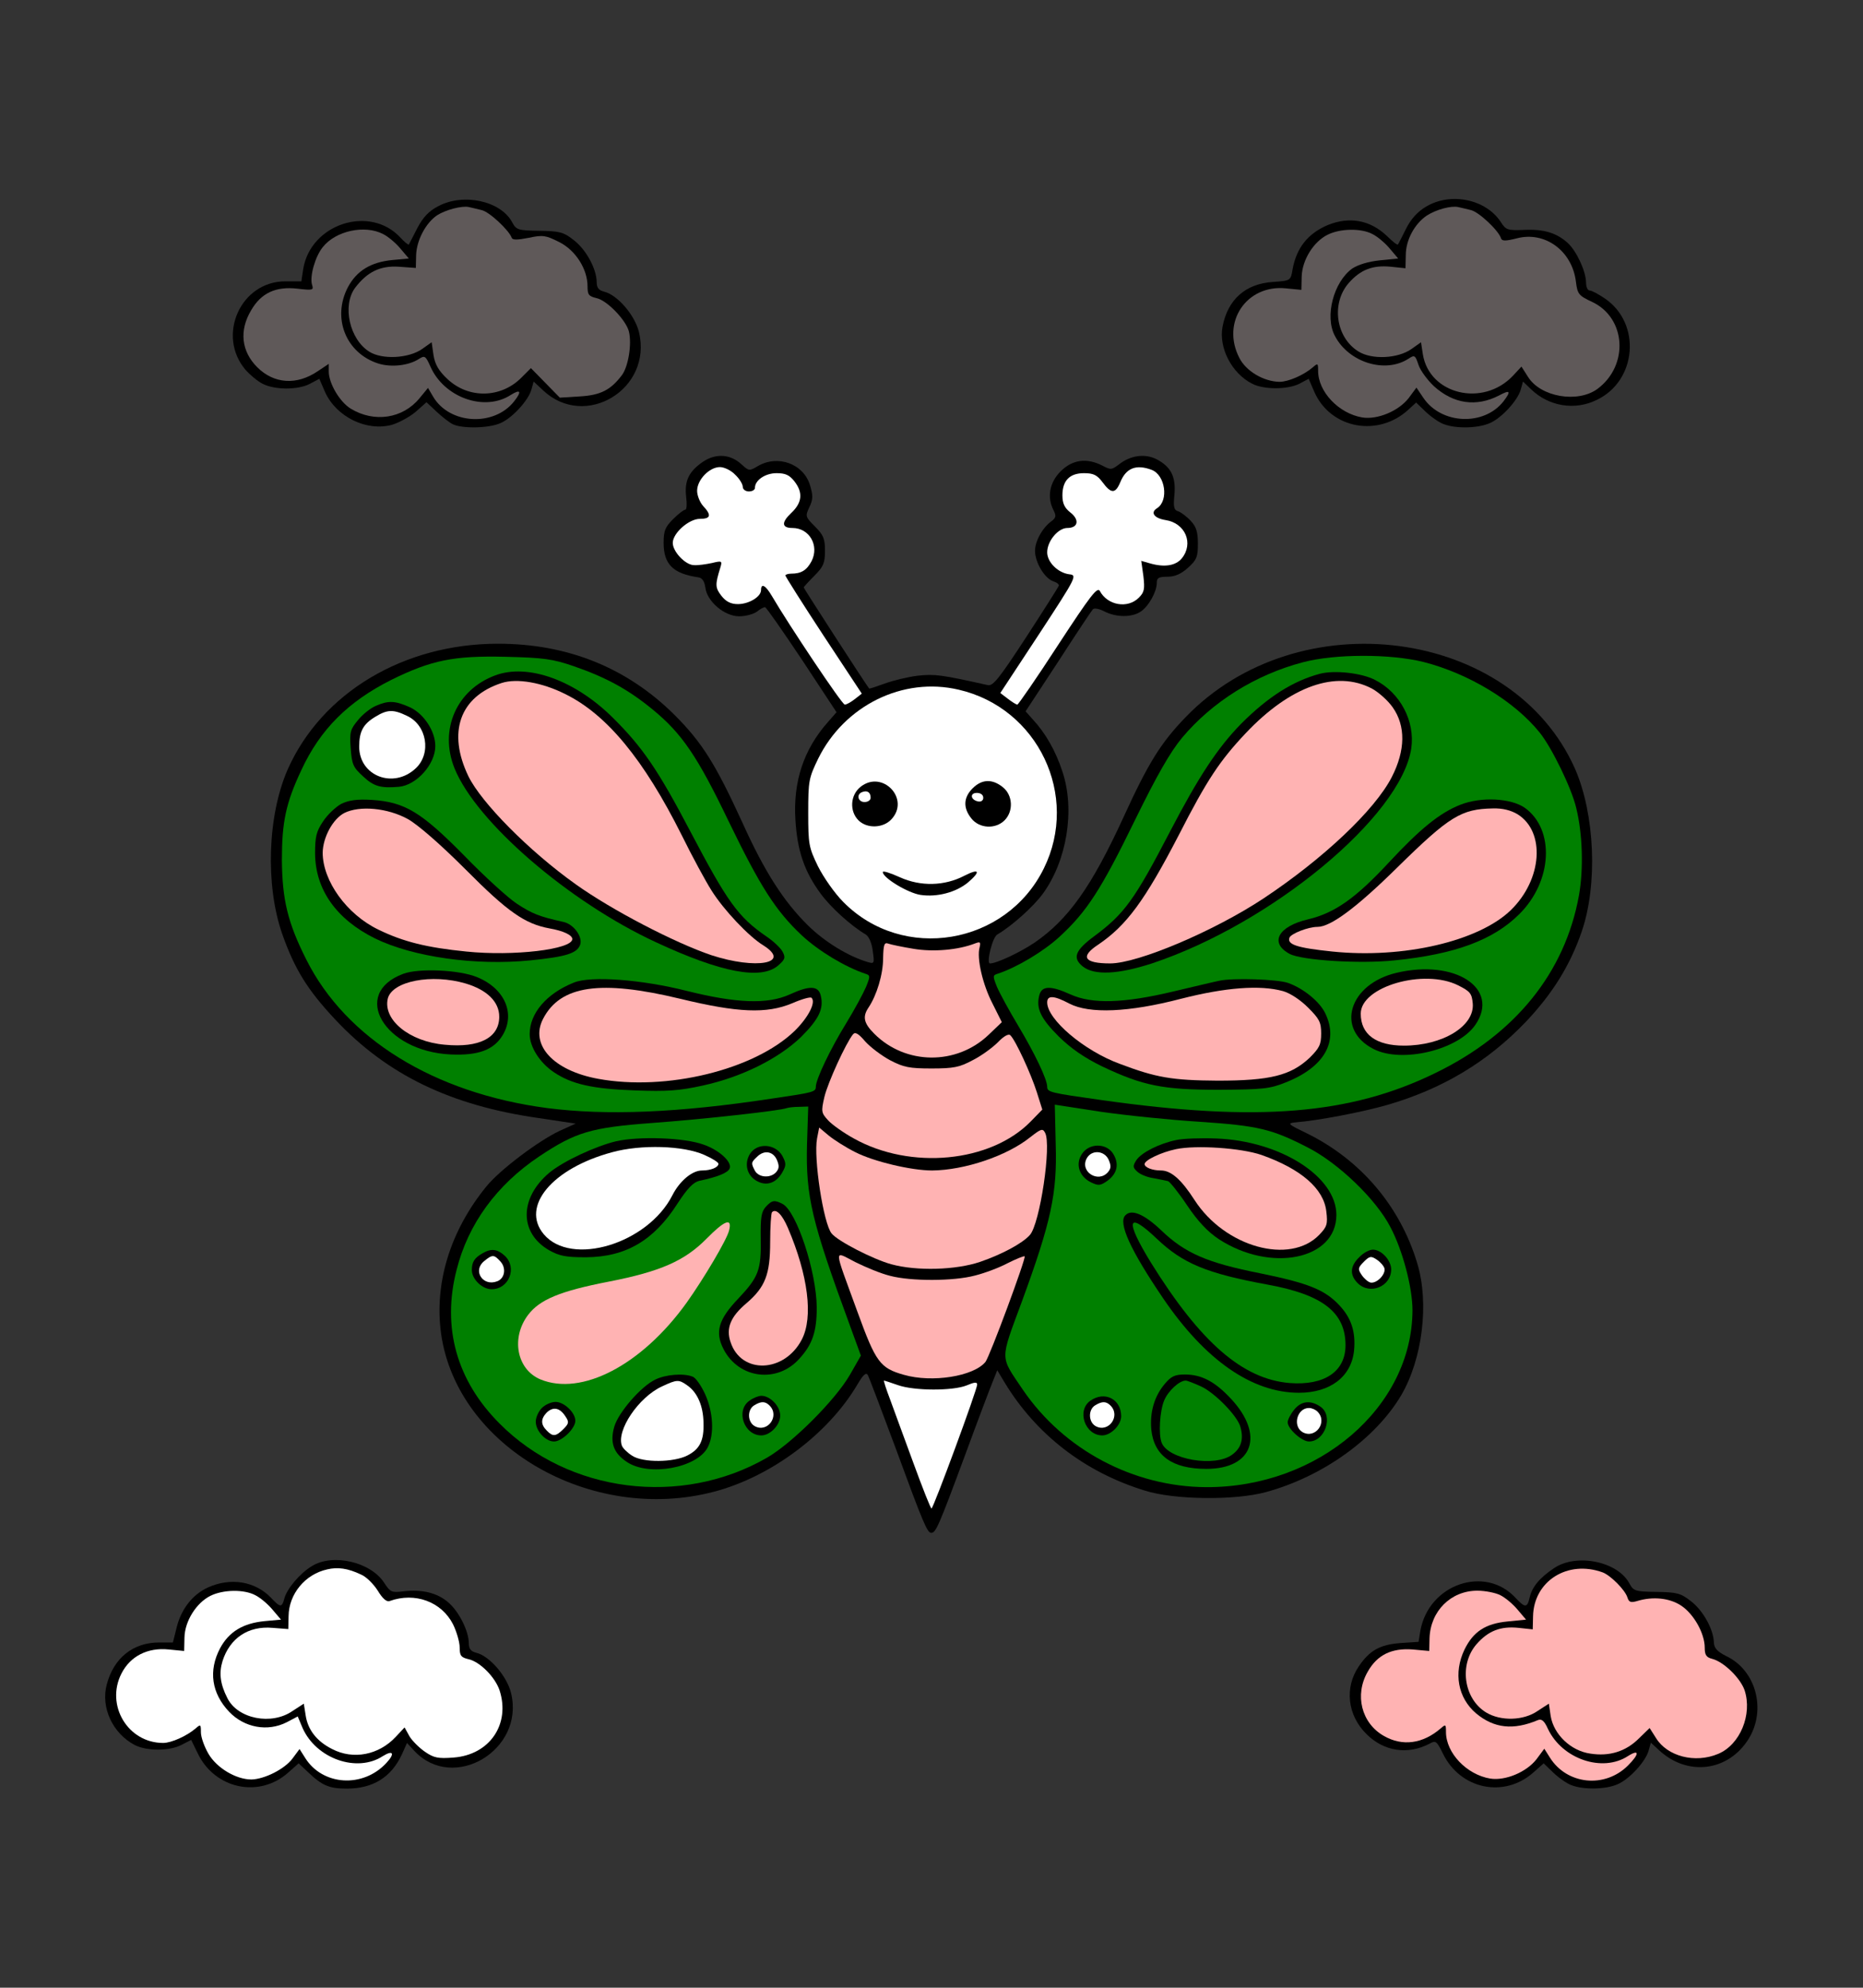 <svg version="1.1" xmlns="http://www.w3.org/2000/svg" xmlns:xlink="http://www.w3.org/1999/xlink" width="768" height="819.188"><rect width="100%" height="100%" fill="#333333" stroke="none"/><defs><clipPath id="clip-1"><rect x="0" y="20.395" transform="scale(1.255,1.255)" width="612" height="612" id="clip-1" fill="none"/></clipPath></defs><g fill="none" fill-rule="nonzero" stroke="none" stroke-width="1" stroke-linecap="butt" stroke-linejoin="miter" stroke-miterlimit="10" stroke-dasharray="" stroke-dashoffset="0" font-family="none" font-weight="none" font-size="none" text-anchor="none" style="mix-blend-mode: normal"><g><g><g><g><g><g><g><g><g><g><g><g><g><g><g clip-path="url(#clip-1)"><g><path d="M180.708,84.952c-3.89,2.008 -6.275,4.518 -8.659,9.035c-1.757,3.514 -3.388,6.526 -3.514,6.777c-0.251,0.251 -1.757,-1.004 -3.514,-2.886c-12.549,-13.553 -37.02,-5.647 -40.032,13.051l-0.753,5.02h-6.651c-18.322,0 -28.361,22.212 -16.439,36.393c1.882,2.133 5.02,4.769 7.028,5.773c5.02,2.635 14.557,2.635 19.451,0.125l4.016,-2.133l2.384,5.522c4.643,10.165 17.067,16.314 27.608,13.428c2.886,-0.878 7.279,-3.263 9.788,-5.396l4.392,-3.89l4.016,3.765c2.259,2.133 5.271,4.518 6.777,5.271c3.765,1.882 14.682,1.757 19.577,-0.376c4.894,-2.008 11.796,-9.537 12.926,-14.055l0.878,-3.137l3.89,3.639c17.318,16.314 45.177,-0.502 39.53,-23.969c-1.631,-6.902 -8.784,-15.31 -14.306,-16.69c-2.384,-0.627 -3.137,-1.631 -3.137,-4.141c-0.125,-5.396 -4.392,-13.302 -9.537,-17.192c-4.141,-3.263 -5.773,-3.639 -14.055,-3.765c-8.784,-0.125 -9.537,-0.376 -11.169,-3.388c-4.643,-8.91 -20.079,-12.298 -30.494,-6.777z" fill="#000000"/><path d="M198.528,86.583c3.137,0.627 11.294,8.282 12.424,11.42c0.376,1.004 2.51,0.878 7.028,0c5.898,-1.255 7.028,-1.004 12.549,1.757c6.777,3.388 11.671,11.169 11.671,18.196c0,3.514 0.502,4.141 3.639,4.894c4.392,0.878 12.298,9.161 13.428,13.804c1.255,5.145 -0.251,14.432 -2.886,17.945c-4.643,6.149 -8.784,8.282 -17.443,8.784l-8.157,0.502l-5.898,-6.024l-6.024,-6.149l-4.016,4.016c-8.408,8.408 -21.71,8.659 -30.369,0.502c-3.639,-3.388 -5.145,-6.024 -5.773,-9.914l-0.753,-5.271l-3.89,2.761c-5.522,3.89 -16.439,4.518 -21.835,1.129c-8.157,-5.145 -11.169,-18.949 -5.898,-26.228c5.02,-6.651 10.416,-9.286 18.071,-8.784l7.028,0.502l0.125,-5.396c0.251,-6.149 4.016,-13.177 8.659,-16.314c3.514,-2.259 10.29,-4.016 13.051,-3.388c1.004,0.251 3.388,0.753 5.271,1.255z" fill="#5f5959"/><path d="M157.994,96.497c2.008,1.004 5.145,3.639 7.028,5.898l3.514,4.141l-6.777,0.627c-8.91,0.878 -14.682,4.392 -18.322,11.169c-6.651,12.675 -0.878,27.232 12.549,31.498c5.271,1.631 12.424,0.878 16.69,-1.882c2.384,-1.506 2.761,-1.38 4.769,3.137c5.647,12.8 22.337,18.698 33.13,11.671c4.016,-2.51 4.643,-1.506 1.38,2.635c-8.282,10.541 -26.604,9.537 -33.381,-1.882l-2.133,-3.639l-3.514,4.267c-6.902,8.408 -18.698,10.165 -28.361,4.267c-4.518,-2.761 -9.035,-10.416 -9.035,-15.31v-3.137l-4.518,3.012c-8.659,5.898 -18.071,5.271 -24.973,-1.631c-6.526,-6.526 -7.529,-15.059 -2.51,-23.467c4.141,-7.153 10.165,-9.914 19.075,-8.91c6.4,0.753 6.777,0.627 6.024,-1.631c-1.004,-3.388 1.255,-11.545 4.392,-15.435c5.271,-6.777 17.443,-9.412 24.973,-5.396z" fill="#5f5959"/><path d="M587.803,85.203c-3.388,2.008 -6.149,5.02 -8.157,9.035c-1.631,3.263 -3.137,6.275 -3.388,6.526c-0.125,0.376 -2.133,-1.129 -4.392,-3.388c-6.902,-6.651 -15.435,-8.282 -24.471,-4.643c-8.282,3.514 -12.926,9.412 -14.557,18.322c-0.753,4.643 -0.878,4.643 -8.157,5.145c-11.294,0.753 -18.573,7.279 -20.706,18.447c-1.631,8.659 3.765,19.2 12.173,23.467c4.769,2.51 14.682,2.51 19.577,0l3.765,-2.008l2.384,5.522c6.777,15.184 26.479,18.698 38.902,7.028l3.012,-2.761l3.89,3.765c2.259,2.133 5.647,4.518 7.529,5.145c4.894,1.882 13.93,1.757 18.824,-0.376c4.894,-2.008 11.796,-9.537 12.926,-14.055l0.878,-3.137l3.263,3.137c7.404,7.153 18.196,8.91 27.232,4.392c16.439,-7.906 18.322,-31.373 3.388,-41.663c-2.761,-1.882 -5.522,-3.388 -6.4,-3.388c-0.878,0 -1.506,-1.506 -1.506,-3.514c-0.125,-4.518 -3.89,-12.8 -7.655,-16.188c-4.518,-4.016 -9.663,-5.647 -17.82,-5.271c-6.777,0.251 -7.529,0.125 -9.663,-3.263c-6.149,-9.412 -20.706,-12.424 -30.871,-6.275z" fill="#000000"/><path d="M606.375,86.583c3.263,0.753 11.42,8.408 12.424,11.671c0.376,1.129 1.882,1.129 6.4,0c11.671,-3.137 22.965,5.145 24.471,17.945c0.627,5.02 1.129,5.647 6.777,8.282c13.93,6.651 15.059,26.102 2.133,35.765c-8.157,6.024 -23.592,3.388 -28.738,-5.02l-2.635,-4.141l-3.514,3.765c-12.298,13.051 -34.51,7.78 -37.146,-8.91l-0.753,-4.894l-3.89,2.761c-5.647,4.016 -16.439,4.518 -21.961,1.004c-9.286,-5.773 -11.294,-19.828 -3.89,-28.236c4.769,-5.396 9.788,-7.404 17.318,-6.651l6.024,0.627l0.125,-5.396c0,-6.275 3.639,-12.926 8.659,-16.314c3.89,-2.51 10.039,-4.141 12.926,-3.514c1.004,0.251 3.388,0.753 5.271,1.255z" fill="#5f5959"/><path d="M565.841,96.497c2.008,1.004 5.145,3.639 7.028,5.898l3.514,4.141l-7.529,0.753c-4.769,0.502 -8.91,1.757 -11.42,3.388c-7.655,5.522 -11.42,19.702 -7.153,27.734c5.647,10.918 20.706,15.686 30.369,9.412c2.51,-1.631 2.761,-1.506 4.141,2.635c0.753,2.259 3.639,6.149 6.275,8.659c8.157,7.404 17.569,8.659 26.855,3.89c4.643,-2.51 5.145,-1.882 1.882,2.384c-8.031,10.29 -25.6,9.537 -33.004,-1.38l-2.886,-4.267l-3.263,4.392c-4.141,5.271 -12.8,8.91 -19.075,7.906c-9.663,-1.631 -18.196,-10.541 -18.196,-19.2c0,-3.137 -0.125,-3.263 -2.133,-1.506c-3.765,3.263 -10.165,6.024 -13.804,6.024c-6.526,-0.125 -13.804,-4.392 -16.565,-9.914c-7.529,-14.682 3.012,-30.243 19.2,-28.612l6.4,0.627l0.125,-5.522c0.251,-6.902 4.894,-14.306 10.667,-17.192c5.271,-2.635 13.93,-2.761 18.573,-0.251z" fill="#5f5959"/><path d="M289.885,190.239c-5.898,4.016 -7.78,7.906 -7.028,14.432c0.376,3.012 0.251,5.396 -0.376,5.396c-0.627,0 -2.886,1.757 -5.02,3.89c-3.263,3.263 -3.89,4.769 -3.89,9.788c0,8.784 3.89,12.675 14.306,14.181c1.631,0.251 2.51,1.631 2.886,4.141c0.627,5.773 7.906,11.922 13.93,11.922c2.635,0 5.898,-0.878 7.279,-1.882c1.255,-1.004 2.761,-1.882 3.388,-1.882c0.502,0 7.279,9.788 15.184,21.585l14.306,21.71l-3.514,4.016c-10.039,11.294 -14.432,24.596 -13.428,40.408c0.753,12.549 3.639,21.208 10.416,30.369c4.141,5.647 12.424,13.177 18.573,16.816c1.255,0.753 2.51,3.514 2.886,6.777c0.753,5.271 0.627,5.396 -2.259,4.518c-7.906,-2.384 -17.443,-8.157 -24.471,-15.059c-9.914,-9.788 -17.82,-21.961 -26.981,-42.291c-11.043,-24.094 -16.565,-33.004 -27.985,-44.424c-19.577,-19.451 -44.048,-29.365 -72.785,-29.365c-38.902,0 -72.66,20.204 -86.715,51.828c-8.282,18.949 -9.286,47.561 -2.259,67.765c5.145,14.557 10.416,23.09 21.961,35.389c21.334,22.714 47.561,35.389 83.954,40.534l15.059,2.259l-6.651,3.012c-8.784,4.141 -24.596,16.063 -30.118,22.84c-14.933,18.322 -21.585,39.906 -18.698,60.738c6.526,46.432 61.742,78.432 112.44,65.13c23.592,-6.149 47.31,-23.969 59.232,-44.299c2.384,-4.016 3.514,-5.02 4.267,-3.765c0.502,1.004 5.522,14.181 11.169,29.365c11.545,31.498 13.302,35.64 14.933,35.64c1.882,0 3.012,-2.51 13.804,-31.624c5.396,-14.682 10.667,-28.612 11.671,-30.996l1.757,-4.392l3.012,5.02c12.926,21.334 32.879,36.895 57.726,44.55c12.173,3.89 37.397,4.141 50.071,0.627c23.467,-6.4 45.177,-22.086 55.718,-39.906c8.784,-15.059 11.545,-37.898 6.651,-54.212c-7.028,-23.592 -23.341,-42.793 -45.553,-53.71c-7.78,-3.765 -8.282,-4.141 -4.769,-4.518c9.537,-0.753 27.734,-4.267 37.773,-7.153c22.965,-6.651 41.538,-17.82 57.35,-34.385c10.918,-11.545 18.196,-23.216 22.965,-37.146c6.651,-19.451 5.396,-48.314 -2.761,-67.012c-25.726,-58.103 -113.946,-69.773 -160.629,-21.208c-10.165,10.541 -15.31,18.824 -25.475,41.036c-13.177,28.738 -22.84,42.291 -36.769,51.828c-6.024,4.016 -15.561,8.533 -18.322,8.533c-1.631,0 1.004,-10.792 3.012,-11.922c6.024,-3.514 14.808,-11.42 18.698,-16.69c10.039,-13.679 13.428,-34.761 8.157,-50.448c-2.761,-8.533 -7.028,-15.937 -12.173,-21.459l-3.012,-3.388l13.428,-20.455c7.279,-11.294 13.804,-21.083 14.306,-21.585c0.502,-0.627 2.635,-0.251 4.769,0.878c4.894,2.51 11.42,2.51 15.059,0c3.263,-2.259 6.526,-8.157 6.526,-11.796c0,-2.008 0.753,-2.51 4.392,-2.51c3.012,0 5.647,-1.129 8.408,-3.639c3.639,-3.263 4.141,-4.518 4.141,-9.914c0,-4.894 -0.627,-7.028 -3.012,-9.537c-1.631,-1.757 -4.016,-3.514 -5.145,-3.89c-1.757,-0.502 -2.008,-1.882 -1.506,-6.902c0.627,-7.279 -1.38,-11.42 -7.404,-14.557c-4.769,-2.384 -10.667,-1.631 -15.435,2.133c-3.012,2.259 -3.388,2.384 -6.902,0.502c-6.4,-3.263 -12.298,-2.51 -17.192,2.384c-4.643,4.643 -5.647,10.792 -2.886,16.063c1.129,2.259 1.004,3.012 -0.753,4.392c-3.765,2.635 -6.902,8.282 -6.902,12.298c0,4.769 4.016,11.42 7.529,12.549c1.506,0.502 2.51,1.255 2.259,1.882c-0.251,0.627 -6.275,10.165 -13.553,21.334c-10.918,16.69 -13.553,20.079 -15.686,19.577c-19.075,-4.267 -21.835,-4.643 -28.863,-3.89c-4.141,0.502 -10.29,2.008 -13.679,3.263c-3.514,1.255 -6.4,2.259 -6.4,2.008c-1.757,-2.259 -26.981,-41.287 -26.981,-41.663c0,-0.125 2.008,-2.384 4.392,-4.769c3.765,-3.765 4.392,-5.271 4.392,-10.29c0,-5.02 -0.627,-6.526 -4.141,-10.039c-4.016,-4.016 -4.016,-4.267 -2.259,-8.031c1.506,-3.137 1.506,-4.769 0.251,-8.91c-2.635,-8.91 -13.302,-12.8 -21.585,-7.906c-3.388,2.008 -3.639,2.008 -6.526,-0.627c-4.643,-4.392 -10.667,-4.769 -15.937,-1.255z" fill="#000000"/><path d="M303.062,195.635c1.757,1.631 3.137,3.89 3.137,5.02c0,1.004 1.129,1.882 2.51,1.882c1.38,0 2.51,-0.627 2.51,-1.506c0,-3.137 4.267,-6.024 8.91,-6.024c3.639,0 5.271,0.753 7.279,3.263c3.765,4.769 3.263,8.91 -1.255,13.177c-4.141,3.89 -3.89,6.149 0.502,6.149c7.028,0 11.169,7.279 7.906,13.679c-2.008,3.765 -4.267,5.145 -8.408,5.145c-1.255,0 -2.384,0.376 -2.384,0.753c0,0.376 7.028,11.545 15.686,24.722l15.812,23.969l-2.886,2.259c-1.631,1.255 -3.388,2.259 -4.141,2.259c-1.129,0 -23.09,-32.879 -29.993,-44.675c-2.635,-4.518 -4.518,-5.522 -4.518,-2.51c0,2.761 -5.02,5.773 -9.537,5.773c-2.886,0 -4.894,-1.004 -6.777,-3.388c-2.635,-3.388 -2.635,-4.643 -0.502,-11.545c0.878,-2.886 0.753,-3.012 -3.388,-2.008c-2.384,0.502 -5.647,1.004 -7.404,0.878c-3.514,0 -8.784,-5.522 -8.784,-9.161c0,-4.016 6.651,-9.914 11.169,-9.914c4.518,0 4.894,-1.506 1.38,-5.271c-1.38,-1.506 -2.51,-4.392 -2.51,-6.275c0,-4.518 5.02,-9.788 9.412,-9.788c1.757,0 4.643,1.38 6.275,3.137z" fill="#ffffff"/><path d="M474.735,193.627c5.647,2.133 7.153,12.675 2.259,15.812c-2.886,1.757 -1.255,4.141 3.514,4.894c8.157,1.255 11.671,9.663 6.651,15.812c-2.51,3.012 -7.153,3.765 -13.177,2.008l-3.514,-1.004l0.878,6.275c0.627,5.396 0.376,6.651 -1.882,8.91c-4.643,4.643 -12.926,3.137 -16.063,-2.761c-1.004,-1.882 -3.89,1.882 -17.192,22.212c-8.784,13.553 -16.439,24.596 -16.816,24.596c-0.502,0 -2.259,-1.129 -3.89,-2.384l-3.137,-2.384l15.937,-24.22c15.686,-23.969 15.812,-24.345 12.424,-24.722c-4.643,-0.627 -9.035,-5.02 -9.035,-9.035c0,-4.643 4.518,-10.039 8.282,-10.039c4.518,0 5.145,-3.388 1.255,-6.4c-2.384,-1.882 -3.263,-3.765 -3.263,-7.028c0,-6.149 3.012,-9.161 8.91,-9.161c3.89,0 5.396,0.753 7.655,3.765c3.514,4.769 5.271,4.769 7.279,0c2.384,-5.898 6.526,-7.529 12.926,-5.145z" fill="#ffffff"/><path d="M236.552,274.569c13.428,4.643 22.589,9.663 32.628,17.945c11.922,9.788 18.322,19.2 30.996,45.553c13.302,27.483 19.577,37.271 30.369,47.436c7.028,6.526 17.945,13.051 26.228,15.812c2.008,0.627 2.008,1.004 0.251,5.396c-1.129,2.635 -4.769,9.412 -8.157,14.933c-6.651,10.792 -12.549,23.216 -12.549,26.228c0,2.133 -1.004,2.384 -18.196,4.894c-38.777,5.898 -68.267,7.028 -92.613,3.89c-46.557,-6.149 -82.95,-28.612 -99.264,-61.24c-7.655,-15.184 -9.914,-24.722 -10.039,-41.036c0,-15.561 1.631,-23.467 8.031,-37.02c7.78,-16.816 19.326,-28.236 37.02,-37.146c16.565,-8.157 25.726,-10.039 47.059,-9.537c15.812,0.376 19.451,0.878 28.236,3.89z" fill="#008000"/><path d="M586.799,272.812c18.698,4.769 37.522,16.188 47.938,29.114c5.02,6.275 13.177,22.965 15.059,31.122c2.635,10.667 3.012,25.224 1.129,35.891c-5.773,32 -26.353,57.35 -59.232,73.287c-35.138,17.192 -73.413,20.204 -137.413,11.169c-21.334,-3.012 -22.589,-3.263 -22.589,-5.522c0,-3.012 -5.02,-13.553 -11.922,-25.098c-3.765,-6.275 -7.655,-13.428 -8.784,-16.063c-1.757,-4.392 -1.757,-4.769 0.251,-5.396c8.031,-2.635 19.075,-9.286 25.6,-15.31c11.169,-10.29 17.067,-19.326 30.996,-47.938c9.035,-18.447 14.557,-28.11 19.451,-34.008c12.424,-14.808 30.243,-25.977 49.82,-31.122c13.177,-3.514 36.142,-3.514 49.695,-0.125z" fill="#008000"/><path d="M395.173,284.232c32.753,7.529 49.946,43.671 35.138,73.664c-15.561,31.624 -58.103,38.777 -82.699,13.804c-3.514,-3.514 -8.157,-10.165 -10.416,-14.682c-3.765,-7.78 -4.016,-9.035 -4.016,-22.086c0,-13.177 0.251,-14.306 4.141,-22.337c10.792,-21.835 34.887,-33.757 57.852,-28.361z" fill="#ffffff"/><path d="M376.6,391.025c8.157,1.38 18.447,0.502 25.475,-2.259c2.008,-0.753 2.259,-0.502 1.757,1.631c-1.255,4.518 1.255,15.31 5.271,23.09l3.89,7.78l-5.522,5.271c-13.177,12.549 -34.134,12.424 -47.059,-0.502c-4.392,-4.392 -4.894,-7.028 -2.384,-10.792c3.388,-5.02 6.024,-13.679 6.024,-20.33c0.125,-5.647 0.502,-6.651 2.133,-6.024c1.004,0.376 5.773,1.38 10.416,2.133z" fill="#ffb3b3"/><path d="M366.937,436.955c5.522,2.886 7.906,3.388 17.067,3.388c9.161,0 11.545,-0.502 16.941,-3.388c3.514,-1.757 8.157,-5.145 10.416,-7.404c2.51,-2.635 4.518,-3.639 5.145,-2.886c2.133,2.008 8.533,15.937 10.918,23.467l2.259,7.153l-4.769,4.894c-16.565,16.941 -49.569,20.079 -72.911,7.028c-4.141,-2.259 -8.91,-5.647 -10.541,-7.404c-2.886,-3.137 -3.012,-3.639 -1.631,-9.663c1.38,-5.898 8.91,-22.337 11.796,-25.851c0.878,-1.129 2.259,-0.376 5.02,2.886c2.133,2.384 6.777,5.898 10.29,7.78z" fill="#ffb3b3"/><path d="M494.437,462.305c24.345,1.631 29.867,3.012 44.55,10.541c12.675,6.4 28.361,21.459 34.259,33.004c5.02,9.537 9.035,24.847 9.035,34.134c-0.125,39.906 -38.651,73.036 -84.958,72.911c-29.993,-0.125 -58.73,-15.31 -75.671,-40.157c-9.537,-14.181 -9.537,-11.545 -0.376,-36.393c12.047,-32.879 14.557,-44.55 13.93,-64.628l-0.376,-16.439l18.824,2.886c10.29,1.506 28.738,3.388 40.785,4.141z" fill="#008000"/><path d="M332.678,471.717c-0.502,21.334 1.757,31.247 17.82,74.918l4.392,12.047l-4.518,7.906c-6.024,10.416 -23.718,28.11 -34.134,34.134c-35.389,20.455 -81.946,14.557 -110.307,-14.055c-17.694,-17.694 -23.843,-39.655 -17.694,-63.373c4.769,-18.949 16.565,-35.012 34.008,-46.683c15.059,-10.039 21.334,-11.922 46.557,-13.804c20.581,-1.506 52.706,-5.02 55.593,-6.149c0.753,-0.251 3.012,-0.502 5.02,-0.502l3.765,-0.125z" fill="#008000"/><path d="M352.631,474.854c7.655,3.89 23.09,7.529 31.624,7.529c13.428,-0.125 30.871,-6.024 40.408,-13.679c4.518,-3.514 5.145,-3.765 6.149,-1.882c2.761,4.894 -2.133,37.647 -6.275,42.165c-3.137,3.514 -11.671,8.031 -20.455,11.043c-9.914,3.388 -26.102,3.89 -36.644,1.004c-7.404,-2.008 -22.086,-9.537 -24.596,-12.675c-3.388,-4.016 -7.529,-31.122 -6.024,-39.153l0.878,-4.518l3.89,3.263c2.133,1.757 7.028,4.894 11.043,6.902z" fill="#ffb3b3"/><path d="M366.937,525.803c8.533,2.259 26.102,2.259 35.012,-0.125c4.016,-1.004 10.039,-3.263 13.553,-5.145c3.514,-1.757 6.651,-3.012 6.902,-2.761c0.627,0.753 -14.432,41.412 -16.188,43.546c-4.894,5.898 -21.961,8.659 -33.632,5.271c-9.788,-2.761 -11.545,-5.145 -19.075,-25.851c-10.039,-27.608 -10.039,-25.224 -0.878,-20.581c4.267,2.133 10.667,4.769 14.306,5.647z" fill="#ffb3b3"/><path d="M370.2,570.855c6.777,2.384 22.589,2.384 28.236,0.125c3.263,-1.38 4.392,-1.506 4.392,-0.376c0,2.133 -18.071,51.075 -18.824,51.075c-0.376,0 -3.639,-8.282 -7.404,-18.573c-3.765,-10.165 -8.031,-21.961 -9.663,-26.353c-1.631,-4.267 -2.761,-7.78 -2.51,-7.78c0.251,0 2.886,0.878 5.773,1.882z" fill="#ffffff"/><path d="M204.175,278.334c-15.937,5.898 -23.216,22.337 -16.816,38.275c8.91,22.086 47.059,55.091 83.201,71.781c26.73,12.424 43.169,15.561 50.197,9.537c2.886,-2.51 3.137,-3.263 1.882,-5.647c-0.753,-1.506 -3.765,-4.392 -6.777,-6.4c-11.671,-8.031 -16.063,-14.306 -31.247,-43.169c-13.302,-25.349 -19.702,-34.761 -32,-46.934c-15.561,-15.435 -35.012,-22.463 -48.44,-17.443z" fill="#000000"/><path d="M232.912,285.989c17.192,8.408 32.502,26.981 48.189,58.354c4.267,8.659 9.788,18.824 12.173,22.589c5.02,8.031 15.435,19.075 21.459,22.714c11.671,7.404 -3.012,10.039 -21.459,4.016c-15.184,-5.145 -41.036,-18.573 -55.969,-29.24c-19.2,-13.679 -38.777,-33.506 -44.173,-44.424c-8.784,-18.196 -3.639,-32.879 13.679,-38.526c6.275,-2.008 16.565,-0.251 26.102,4.518z" fill="#ffb3b3"/><path d="M154.982,290.883c-2.133,0.878 -5.522,3.514 -7.404,5.898c-3.137,3.765 -3.514,4.894 -3.012,11.545c0.502,6.777 1.004,7.906 5.145,11.671c4.392,4.141 7.279,4.894 14.682,4.267c7.279,-0.627 15.059,-9.286 15.059,-16.816c0,-6.149 -4.769,-13.302 -10.416,-15.937c-6.149,-2.761 -8.91,-2.886 -14.055,-0.627z" fill="#000000"/><path d="M167.782,295.024c8.157,3.765 10.165,15.435 3.639,21.585c-9.161,8.659 -23.341,3.263 -23.341,-8.91c0,-6.275 1.631,-9.286 6.651,-12.298c4.894,-3.012 7.404,-3.137 13.051,-0.376z" fill="#ffffff"/><path d="M140.676,331.292c-2.259,1.255 -5.647,4.392 -7.529,7.279c-2.761,4.141 -3.263,6.275 -3.263,13.177c0.125,14.933 8.784,27.106 24.722,35.012c15.686,7.655 41.412,11.294 64.001,9.035c14.808,-1.506 19.326,-2.886 20.581,-6.526c1.004,-3.263 -2.635,-8.282 -6.777,-9.286c-10.29,-2.259 -13.177,-3.514 -19.326,-7.529c-3.639,-2.384 -13.428,-11.294 -21.71,-19.828c-17.694,-17.945 -24.471,-22.086 -38.024,-22.965c-6.275,-0.376 -9.537,0.125 -12.675,1.631z" fill="#000000"/><path d="M168.159,337.566c4.016,2.259 13.177,10.165 23.718,20.706c17.443,17.569 24.471,22.463 34.636,24.345c5.773,1.004 9.412,2.761 9.412,4.392c0,4.267 -24.22,7.153 -43.671,5.145c-16.314,-1.631 -25.977,-4.016 -36.267,-9.035c-13.051,-6.275 -22.965,-20.079 -22.965,-31.749c0.125,-6.275 4.141,-13.804 8.91,-16.314c6.275,-3.137 17.82,-2.133 26.228,2.51z" fill="#ffb3b3"/><path d="M166.276,401.316c-21.961,8.157 -7.906,32 19.577,33.255c11.294,0.502 17.694,-1.882 21.334,-7.906c5.396,-8.91 0.878,-19.326 -10.541,-23.969c-7.279,-3.012 -23.969,-3.765 -30.369,-1.38z" fill="#000000"/><path d="M192.002,405.331c8.784,2.635 13.804,7.529 13.804,13.679c0,8.659 -8.157,12.926 -22.463,11.545c-14.557,-1.255 -25.6,-10.29 -23.467,-19.075c1.882,-7.153 18.071,-10.29 32.126,-6.149z" fill="#ffb3b3"/><path d="M236.552,404.955c-11.294,4.518 -18.196,12.675 -18.196,21.208c0,5.271 4.141,11.796 9.914,15.686c7.404,5.02 16.063,6.902 33.381,7.529c13.428,0.502 18.447,0.125 28.11,-2.008c16.063,-3.514 31.122,-11.043 40.408,-19.953c7.404,-7.404 9.537,-11.671 8.157,-17.192c-1.004,-4.016 -4.643,-4.141 -12.8,-0.376c-9.161,4.141 -21.961,3.639 -42.542,-1.506c-18.322,-4.643 -39.53,-6.275 -46.432,-3.388z" fill="#000000"/><path d="M280.348,411.606c23.843,5.773 35.64,6.275 46.181,1.882c4.016,-1.757 7.655,-2.761 8.031,-2.259c1.882,1.882 -1.38,8.157 -7.028,13.679c-16.69,16.063 -52.957,24.847 -80.942,19.702c-18.573,-3.388 -28.236,-14.055 -22.714,-24.722c7.153,-13.804 23.592,-16.188 56.471,-8.282z" fill="#ffb3b3"/><path d="M544.006,277.707c-11.169,3.012 -21.334,9.537 -32.377,20.581c-9.788,10.039 -17.443,21.71 -29.24,44.299c-14.682,28.236 -18.824,34.008 -31.373,43.295c-7.78,5.773 -9.035,8.91 -4.643,12.424c4.769,3.765 14.557,3.263 28.487,-1.255c49.444,-16.439 102.652,-60.612 106.919,-88.597c1.631,-11.169 -4.518,-22.965 -14.933,-28.236c-5.522,-2.886 -16.816,-4.141 -22.84,-2.51z" fill="#000000"/><path d="M565.465,283.73c2.635,1.38 6.651,4.894 8.659,7.78c5.396,7.655 5.271,17.694 -0.376,28.738c-7.028,13.679 -28.361,33.757 -52.957,50.071c-20.33,13.428 -51.703,26.73 -63.122,26.73c-10.792,0 -12.549,-2.761 -4.894,-7.78c11.671,-7.906 19.2,-18.196 33.13,-45.051c11.671,-22.84 16.941,-30.745 27.734,-42.165c18.322,-19.326 37.146,-25.977 51.828,-18.322z" fill="#ffb3b3"/><path d="M601.983,331.668c-8.533,3.388 -16.565,9.914 -29.616,23.969c-13.553,14.557 -22.086,20.581 -33.004,23.216c-12.549,2.886 -16.188,9.788 -7.655,14.306c5.145,2.635 28.989,4.141 43.169,2.635c24.973,-2.51 40.785,-8.408 51.452,-19.075c13.679,-13.553 14.682,-34.887 2.259,-43.797c-5.773,-4.016 -18.071,-4.643 -26.604,-1.255z" fill="#000000"/><path d="M625.575,335.558c11.545,7.153 10.29,26.855 -2.761,39.53c-13.177,12.8 -44.299,20.079 -73.538,17.067c-14.557,-1.506 -18.824,-2.886 -17.694,-5.773c0.753,-1.631 7.655,-4.392 11.545,-4.392c5.396,0 16.063,-7.906 32.879,-24.471c21.585,-21.208 26.353,-24.094 39.404,-24.345c4.016,-0.125 7.404,0.753 10.165,2.384z" fill="#ffb3b3"/><path d="M575.63,400.939c-19.577,4.643 -25.224,23.341 -9.412,31.373c11.671,6.024 35.012,0.376 42.04,-10.039c10.165,-14.933 -8.408,-27.106 -32.628,-21.334z" fill="#000000"/><path d="M601.105,406.084c5.02,2.51 5.647,3.388 6.024,7.529c0.753,9.286 -12.424,17.318 -28.361,17.318c-11.545,0 -17.82,-4.643 -17.82,-13.177c0,-11.169 26.102,-18.698 40.157,-11.671z" fill="#ffb3b3"/><path d="M502.594,404.202c-1.38,0.251 -9.788,2.259 -18.824,4.392c-20.455,4.894 -33.506,5.271 -42.416,1.255c-8.282,-3.765 -11.922,-3.639 -12.926,0.376c-1.38,5.396 0.627,9.537 8.031,16.941c5.145,5.02 10.416,8.659 17.82,12.298c16.941,8.031 25.098,9.663 48.314,9.663c17.945,-0.125 20.832,-0.376 27.357,-3.012c15.937,-6.275 21.961,-16.816 16.439,-28.361c-2.259,-4.894 -9.035,-10.416 -15.435,-12.675c-4.267,-1.506 -22.84,-2.133 -28.361,-0.878z" fill="#000000"/><path d="M528.947,408.469c3.012,0.878 7.153,3.639 10.29,6.777c4.643,4.643 5.396,6.024 5.396,10.667c0,4.643 -0.753,6.024 -4.769,10.039c-7.78,7.279 -16.188,9.412 -37.898,9.412c-18.824,-0.125 -25.349,-1.255 -40.283,-6.902c-14.808,-5.396 -29.993,-18.322 -29.993,-25.349c0,-3.012 2.761,-2.886 9.161,0.502c8.282,4.267 24.345,3.639 46.055,-2.008c18.196,-4.643 32.502,-5.773 42.04,-3.137z" fill="#ffb3b3"/><path d="M354.765,324.264c-4.267,3.388 -4.643,10.039 -0.878,13.804c3.514,3.514 10.165,3.263 13.553,-0.376c7.906,-8.408 -3.639,-20.581 -12.675,-13.428z" fill="#000000"/><path d="M358.906,328.782c0,1.004 -1.129,1.757 -2.51,1.757c-2.761,0 -3.514,-3.263 -0.878,-4.141c2.008,-0.753 3.388,0.125 3.388,2.384z" fill="#ffffff"/><path d="M400.946,324.891c-3.765,3.765 -4.016,8.031 -0.502,12.424c3.263,4.141 9.914,4.518 13.679,0.753c3.765,-3.765 3.388,-10.416 -0.753,-13.679c-4.392,-3.514 -8.659,-3.263 -12.424,0.502z" fill="#000000"/><path d="M405.338,328.782c0,1.129 -0.878,1.757 -2.133,1.506c-3.137,-0.627 -3.514,-3.514 -0.502,-3.514c1.506,0 2.635,0.753 2.635,2.008z" fill="#ffffff"/><path d="M363.926,359.402c0,2.384 10.416,8.659 15.561,9.412c6.777,1.004 14.557,-1.004 19.577,-5.145c5.396,-4.643 4.643,-5.898 -1.506,-2.761c-8.157,4.267 -18.071,4.518 -26.604,0.627c-3.89,-1.757 -7.028,-2.761 -7.028,-2.133z" fill="#000000"/><path d="M484.899,469.834c-7.153,1.506 -14.306,5.145 -16.439,8.282c-1.506,2.384 -1.506,3.012 0.251,4.643c1.129,1.129 4.016,2.384 6.651,2.761c2.51,0.502 5.271,1.004 6.149,1.255c0.753,0.251 4.392,4.769 7.906,10.039c4.392,6.526 8.408,10.792 12.926,13.804c21.459,14.055 48.565,8.533 48.565,-9.914c0,-15.812 -23.09,-30.494 -49.444,-31.498c-6.275,-0.251 -13.679,0 -16.565,0.627z" fill="#000000"/><path d="M520.037,475.983c16.314,5.773 25.726,13.93 26.73,23.341c0.627,5.145 0.251,6.275 -2.886,9.537c-12.047,12.549 -38.902,5.145 -51.452,-14.306c-5.396,-8.408 -9.663,-12.173 -13.804,-12.173c-3.639,0 -6.777,-1.255 -6.777,-2.635c0,-1.631 6.902,-4.894 12.926,-6.149c8.282,-1.757 26.855,-0.502 35.263,2.384z" fill="#ffb3b3"/><path d="M445.997,475.607c-2.761,4.141 -1.129,9.286 3.765,11.671c3.137,1.506 3.89,1.38 6.902,-0.753c4.016,-3.012 4.769,-7.028 2.133,-11.169c-2.886,-4.392 -9.914,-4.267 -12.8,0.251z" fill="#000000"/><path d="M457.04,477.991c1.004,2.384 1.004,3.514 -0.251,5.02c-4.016,4.769 -11.796,-0.125 -8.784,-5.647c2.008,-3.639 7.279,-3.263 9.035,0.627z" fill="#ffffff"/><path d="M444.617,496.815c-5.396,3.765 -12.926,28.236 -12.926,41.914c0,11.169 2.635,17.945 8.659,23.09c10.667,8.91 26.604,4.769 30.494,-8.031c2.008,-6.777 0.502,-10.541 -7.153,-18.573c-3.765,-3.89 -7.404,-8.659 -8.157,-10.667c-0.753,-2.008 -1.129,-8.659 -1.004,-14.682c0.125,-6.149 -0.251,-11.671 -0.878,-12.298c-2.51,-2.259 -6.4,-2.635 -9.035,-0.753z" fill="#008000"/><path d="M450.64,511.623c-0.125,5.647 0.251,11.922 1.004,13.679c0.753,1.882 4.392,6.777 8.157,10.918c7.78,8.533 9.286,12.298 7.028,17.82c-2.384,5.522 -7.028,8.659 -13.051,8.659c-6.777,0 -12.549,-3.639 -15.937,-10.165c-2.259,-4.643 -2.635,-6.777 -2.133,-16.063c0.753,-12.047 5.647,-28.989 9.914,-34.51c4.016,-5.145 5.396,-2.51 5.02,9.663z" fill="#008000"/><path d="M463.942,500.831c-3.137,3.012 2.008,14.306 15.561,34.259c17.318,25.475 36.644,38.902 55.969,38.902c12.926,0 21.585,-6.651 22.714,-17.318c0.753,-7.78 -1.129,-13.553 -6.149,-18.824c-5.898,-6.275 -12.675,-9.035 -32.377,-13.051c-22.086,-4.392 -31.122,-8.282 -41.036,-17.82c-7.028,-6.651 -12.173,-8.784 -14.682,-6.149z" fill="#000000"/><path d="M476.868,510.493c10.667,10.165 20.455,14.306 45.804,18.949c22.589,4.141 32,11.42 32,24.973c0,10.792 -8.659,16.69 -23.09,15.561c-19.326,-1.631 -36.644,-16.69 -57.099,-49.569c-10.792,-17.569 -9.914,-21.585 2.384,-9.914z" fill="#008000"/><path d="M560.32,518.148c-3.765,3.639 -4.016,7.279 -0.627,10.667c5.02,5.02 13.804,1.38 13.804,-5.647c0,-3.765 -4.016,-8.157 -7.529,-8.157c-1.506,0 -4.016,1.38 -5.647,3.137z" fill="#000000"/><path d="M570.736,522.792c0.502,2.51 -3.263,6.275 -5.773,5.773c-1.004,-0.251 -2.635,-1.631 -3.639,-3.137c-1.631,-2.384 -1.506,-3.012 0.878,-5.396c2.384,-2.384 3.012,-2.51 5.396,-0.878c1.506,1.004 2.886,2.635 3.137,3.639z" fill="#ffffff"/><path d="M480.256,570.227c-4.392,5.145 -6.275,11.671 -5.647,18.949c1.129,10.792 8.659,16.188 22.714,16.188c19.2,0 24.094,-13.93 10.165,-28.863c-6.651,-7.153 -12.173,-10.039 -19.075,-10.039c-4.016,0 -5.647,0.753 -8.157,3.765z" fill="#000000"/><path d="M495.064,571.357c5.773,2.635 15.184,12.298 16.314,16.816c1.38,5.02 0.251,8.659 -3.388,11.294c-7.153,5.396 -26.479,2.008 -29.114,-4.894c-1.38,-3.514 -0.753,-13.051 1.004,-17.318c1.631,-4.016 6.275,-8.282 8.91,-8.282c0.627,0 3.514,1.129 6.275,2.384z" fill="#008000"/><path d="M449.511,577.255c-5.773,4.016 -2.259,14.306 4.894,14.306c3.514,0 7.78,-4.267 7.78,-7.906c0,-7.028 -6.777,-10.541 -12.675,-6.4z" fill="#000000"/><path d="M457.793,579.263c4.267,4.267 -0.753,11.294 -6.024,8.533c-3.137,-1.631 -3.263,-6.902 -0.251,-8.659c2.886,-1.757 4.518,-1.631 6.275,0.125z" fill="#ffffff"/><path d="M533.465,581.02c-1.506,1.882 -2.635,4.141 -2.635,5.145c0,2.635 5.773,7.906 8.784,7.906c6.651,0 10.165,-10.541 4.769,-14.306c-4.141,-2.886 -8.031,-2.384 -10.918,1.255z" fill="#000000"/><path d="M543.128,581.773c4.267,4.267 -0.753,11.294 -6.024,8.533c-4.392,-2.384 -2.51,-10.039 2.51,-10.039c1.129,0 2.635,0.627 3.514,1.506z" fill="#ffffff"/><path d="M253.995,470.336c-8.408,2.008 -21.71,8.157 -27.483,12.926c-12.424,10.416 -12.549,24.847 -0.125,32c4.267,2.384 6.902,2.886 15.184,2.886c16.439,-0.125 27.985,-6.902 37.773,-22.212c4.016,-6.149 6.4,-8.659 8.91,-9.286c7.78,-1.631 11.922,-3.388 12.549,-5.145c1.004,-2.635 -4.267,-7.529 -10.792,-9.788c-7.906,-2.886 -26.479,-3.514 -36.016,-1.38z" fill="#000000"/><path d="M290.387,475.983c3.137,1.38 5.773,3.012 5.773,3.639c0,1.506 -3.137,2.761 -6.777,2.761c-4.016,0 -9.161,4.267 -12.173,10.165c-10.165,20.079 -41.789,29.616 -53.083,16.063c-9.537,-11.42 3.514,-27.106 28.236,-33.757c11.922,-3.263 29.365,-2.761 38.024,1.129z" fill="#ffffff"/><path d="M309.211,475.481c-2.635,4.141 -1.255,9.286 3.137,11.42c3.89,2.008 7.78,0.502 10.165,-3.765c1.631,-2.886 1.631,-3.639 0,-6.777c-2.886,-5.02 -10.29,-5.522 -13.302,-0.878z" fill="#000000"/><path d="M320.254,477.991c1.004,2.384 1.004,3.514 -0.251,5.02c-2.259,2.635 -7.153,2.384 -8.784,-0.502c-1.631,-3.137 -1.631,-3.388 0.753,-5.647c2.886,-3.012 6.651,-2.51 8.282,1.129z" fill="#ffffff"/><path d="M315.611,497.442c-1.757,2.008 -2.133,4.392 -2.008,12.926c0.251,13.051 -0.878,15.937 -9.286,24.847c-8.157,8.533 -9.663,13.804 -6.024,20.832c6.275,12.173 22.086,14.181 31.247,3.89c5.396,-5.898 7.153,-11.169 7.153,-21.083c-0.125,-14.808 -8.282,-39.53 -14.055,-42.667c-3.388,-1.757 -4.392,-1.631 -7.028,1.255z" fill="#000000"/><path d="M324.772,505.976c8.408,19.577 10.541,36.895 5.773,46.055c-7.153,13.804 -24.973,14.432 -29.365,1.129c-2.008,-5.773 0,-10.541 6.526,-16.063c7.78,-6.651 9.788,-11.922 9.788,-25.224c0,-6.4 0.376,-11.796 0.753,-12.298c1.631,-1.631 4.141,0.878 6.526,6.4z" fill="#ffb3b3"/><path d="M290.136,506.478c-3.89,3.765 -8.533,7.655 -10.29,8.659c-6.024,3.765 -17.192,7.279 -32,9.914c-17.945,3.137 -25.6,6.275 -31.373,12.8c-5.396,5.898 -6.902,9.537 -6.902,16.565c0,6.024 3.388,12.047 9.161,16.314c3.012,2.259 5.396,2.635 14.557,2.635c10.165,0 11.671,-0.376 20.706,-4.769c15.812,-7.906 34.51,-29.114 47.812,-54.212c4.267,-8.157 3.89,-13.679 -1.004,-14.181c-2.635,-0.376 -4.894,1.004 -10.667,6.275z" fill="#008000"/><path d="M300.552,507.105c-0.878,3.765 -10.416,19.828 -17.569,29.867c-18.447,25.6 -43.169,38.526 -60.236,31.498c-9.788,-4.141 -12.173,-17.192 -5.02,-26.604c4.769,-6.275 13.177,-9.788 33.255,-13.679c21.208,-4.141 31.247,-8.533 40.283,-17.694c7.529,-7.655 10.667,-8.784 9.286,-3.388z" fill="#ffb3b3"/><path d="M198.904,516.517c-3.263,1.882 -4.392,3.514 -4.392,6.902c0,3.765 4.267,7.906 8.157,7.906c7.153,0 10.667,-8.91 5.396,-13.804c-3.012,-2.761 -5.522,-3.137 -9.161,-1.004z" fill="#000000"/><path d="M206.308,519.905c2.51,2.761 1.757,7.028 -1.38,8.157c-5.898,2.259 -10.165,-4.392 -5.396,-8.282c3.514,-2.886 4.141,-2.761 6.777,0.125z" fill="#ffffff"/><path d="M270.058,568.596c-5.773,2.761 -15.059,13.428 -16.816,19.326c-1.882,6.526 -0.376,10.918 5.145,14.557c9.035,6.149 28.989,2.51 33.381,-6.024c2.761,-5.271 2.259,-14.557 -1.129,-21.961c-1.631,-3.514 -3.89,-6.777 -5.145,-7.153c-3.765,-1.506 -11.169,-0.878 -15.435,1.255z" fill="#000000"/><path d="M283.36,570.98c4.141,2.886 6.526,8.408 6.651,15.31c0.251,7.404 -1.506,10.918 -6.651,13.553c-5.647,2.886 -18.322,3.012 -22.714,0.125c-2.008,-1.255 -3.89,-3.137 -4.267,-4.141c-2.384,-6.275 6.902,-20.079 16.565,-24.471c6.149,-2.886 6.902,-2.886 10.416,-0.376z" fill="#ffffff"/><path d="M308.96,577.255c-5.773,4.016 -2.259,14.306 4.894,14.306c3.639,0 7.78,-4.267 7.78,-8.157c0,-3.89 -4.141,-8.157 -7.78,-8.157c-1.129,0 -3.388,0.878 -4.894,2.008z" fill="#000000"/><path d="M317.243,579.263c4.267,4.267 -0.753,11.294 -6.024,8.533c-3.137,-1.631 -3.263,-6.902 -0.251,-8.659c2.886,-1.757 4.518,-1.631 6.275,0.125z" fill="#ffffff"/><path d="M223.375,580.267c-1.38,1.38 -2.51,3.89 -2.51,5.647c0,3.765 4.016,8.157 7.529,8.157c3.263,0 8.784,-5.396 8.784,-8.533c0,-3.388 -4.643,-7.78 -8.157,-7.78c-1.757,0 -4.267,1.129 -5.647,2.51z" fill="#000000"/><path d="M233.038,583.655c1.631,2.384 1.506,3.012 -0.753,5.271c-3.137,3.137 -4.392,3.263 -6.902,0.627c-2.51,-2.51 -2.51,-4.769 0,-7.404c2.635,-2.51 5.396,-2.008 7.655,1.506z" fill="#ffffff"/><path d="M128.629,645.397c-4.894,2.886 -10.416,9.412 -11.42,13.428c-1.004,3.765 -1.631,3.765 -5.522,-0.376c-6.526,-6.777 -16.565,-8.408 -25.851,-4.267c-6.4,2.886 -11.169,8.91 -13.051,16.69l-1.506,6.024h-5.647c-10.792,0 -18.698,6.4 -21.585,17.192c-2.635,9.537 2.384,20.33 11.545,25.098c4.894,2.51 14.432,2.51 19.326,-0.125l3.89,-2.008l2.761,5.647c7.028,14.557 25.224,18.447 37.146,7.906l4.392,-3.89l4.016,3.765c5.647,5.396 8.659,6.651 15.812,6.651c10.792,0 18.322,-4.643 22.714,-14.055l2.133,-4.769l3.012,3.263c16.063,17.192 45.553,-0.251 39.906,-23.718c-1.631,-6.902 -8.784,-15.31 -14.306,-16.69c-2.384,-0.627 -3.137,-1.631 -3.137,-4.141c-0.125,-5.02 -4.141,-13.051 -8.659,-16.816c-4.518,-3.765 -10.541,-5.271 -18.196,-4.392c-4.894,0.627 -5.522,0.376 -8.031,-3.514c-5.647,-8.659 -21.208,-12.173 -29.742,-6.902z" fill="#000000"/><path d="M148.833,648.911c2.133,0.878 5.145,3.89 6.902,6.651c1.882,3.137 3.639,4.769 4.894,4.267c10.416,-3.765 21.334,0.251 26.102,9.537c1.506,3.012 2.761,7.404 2.761,9.537c0,3.388 0.502,4.141 3.639,4.894c4.643,1.004 10.918,7.279 12.8,12.8c4.518,13.93 -4.016,26.604 -18.949,27.734c-6.4,0.502 -8.157,0.125 -11.796,-2.384c-2.384,-1.631 -5.271,-4.518 -6.4,-6.4l-2.008,-3.639l-3.639,3.89c-7.028,7.529 -17.569,9.537 -26.228,5.02c-6.275,-3.137 -10.039,-7.906 -10.918,-13.93l-0.753,-4.769l-4.643,3.012c-8.659,6.024 -22.589,3.263 -26.855,-5.271c-3.012,-5.898 -3.514,-10.416 -2.008,-15.31c3.012,-9.412 10.541,-14.557 20.581,-13.679l6.526,0.502l0.125,-5.396c0.125,-9.035 6.777,-17.192 15.937,-19.2c4.267,-1.004 8.408,-0.502 13.93,2.133z" fill="#ffffff"/><path d="M105.287,657.444c2.008,1.004 5.145,3.639 7.028,5.898l3.514,4.141l-6.777,0.627c-8.91,0.878 -14.682,4.392 -18.322,11.169c-4.894,9.286 -3.514,18.573 3.765,26.228c6.275,6.526 15.812,8.282 23.718,4.267l4.518,-2.384l2.008,4.769c5.647,12.675 22.463,18.573 33.13,11.545c4.267,-2.635 5.02,-1.004 1.38,2.886c-9.663,10.416 -26.228,9.286 -33.381,-2.008l-2.384,-3.765l-2.886,3.89c-3.263,4.392 -11.545,8.533 -16.941,8.659c-6.4,0 -14.306,-4.769 -17.694,-10.541c-1.757,-3.012 -3.137,-6.902 -3.137,-8.91c0,-3.263 -0.125,-3.388 -2.133,-1.631c-3.639,3.137 -10.039,6.024 -13.428,6.024c-14.557,0 -23.843,-15.561 -17.192,-28.612c3.639,-7.153 10.792,-10.792 19.451,-9.914l6.4,0.627l0.125,-5.522c0.125,-6.777 4.894,-14.306 10.667,-17.192c5.271,-2.635 13.93,-2.761 18.573,-0.251z" fill="#ffffff"/><path d="M640.634,646.275c-6.024,4.016 -9.035,7.78 -10.039,12.047c-1.004,4.392 -1.882,4.392 -5.773,0.251c-12.549,-13.679 -35.765,-5.773 -39.279,13.428l-0.753,4.643l-7.529,0.502c-8.282,0.627 -12.675,3.012 -17.067,9.537c-6.024,8.784 -4.769,20.204 3.137,27.985c7.153,7.153 17.067,8.659 26.102,3.89c2.384,-1.38 2.886,-1.004 5.396,4.141c7.153,14.682 25.098,18.447 37.146,7.906l4.392,-3.89l4.016,3.89c2.259,2.133 5.647,4.518 7.529,5.145c4.894,1.882 13.93,1.757 18.824,-0.376c4.894,-2.008 11.796,-9.537 12.926,-14.055l0.878,-3.137l3.263,3.012c11.796,11.043 28.612,8.91 37.02,-4.518c7.404,-11.922 3.137,-28.11 -8.91,-34.008c-4.016,-2.008 -5.271,-3.388 -5.396,-5.773c-0.125,-5.396 -4.518,-13.302 -9.537,-17.067c-4.141,-3.263 -5.773,-3.639 -14.055,-3.765c-8.784,-0.125 -9.537,-0.376 -11.169,-3.388c-4.769,-9.161 -21.835,-12.675 -31.122,-6.4z" fill="#000000"/><path d="M660.713,648.032c3.263,1.255 9.161,7.153 10.165,10.29c0.627,2.008 1.38,2.259 4.016,1.506c6.526,-2.008 13.553,-1.255 18.322,2.008c5.145,3.514 9.537,11.42 9.537,17.192c0,3.012 0.627,4.016 3.137,4.643c4.769,1.255 11.545,7.906 13.302,12.926c3.263,10.039 -1.882,22.463 -10.918,26.228c-9.537,4.016 -20.957,1.004 -25.6,-6.526l-2.635,-4.141l-4.392,4.267c-5.396,5.396 -12.173,7.529 -20.079,6.275c-8.031,-1.129 -15.059,-7.906 -16.314,-15.435l-0.753,-5.145l-4.643,3.012c-5.773,4.016 -15.184,4.267 -21.208,0.627c-9.286,-5.647 -11.294,-19.828 -3.89,-28.236c4.769,-5.396 9.788,-7.404 17.192,-6.651l5.898,0.627l0.125,-5.271c0.251,-14.682 14.306,-23.467 28.738,-18.196z" fill="#ffb3b3"/><path d="M618.548,657.444c2.008,1.004 5.145,3.639 7.028,5.898l3.514,4.141l-7.529,0.753c-9.161,0.878 -14.181,4.141 -17.82,11.545c-4.643,9.663 -2.761,19.953 4.769,26.353c7.404,6.149 15.31,7.028 25.475,2.761c1.506,-0.627 2.635,0.251 4.141,3.639c5.898,12.424 22.463,18.071 33.004,11.169c4.769,-3.012 4.769,-0.878 0,3.89c-9.537,9.537 -25.098,7.906 -32.126,-3.137l-2.384,-3.765l-3.263,4.392c-4.141,5.271 -12.8,8.91 -19.075,7.906c-9.663,-1.631 -18.196,-10.541 -18.196,-19.2c0,-3.137 -0.125,-3.263 -2.133,-1.506c-7.404,6.4 -15.812,7.529 -23.467,3.137c-9.286,-5.271 -12.173,-16.941 -6.651,-26.479c3.89,-6.902 9.788,-9.788 18.447,-9.161l6.902,0.627l0.125,-5.271c0.376,-11.169 8.784,-19.577 19.702,-19.577c3.263,0 7.655,0.878 9.537,1.882z" fill="#ffb3b3"/></g></g></g></g></g></g></g></g></g></g></g></g></g></g></g></g></g></svg>
